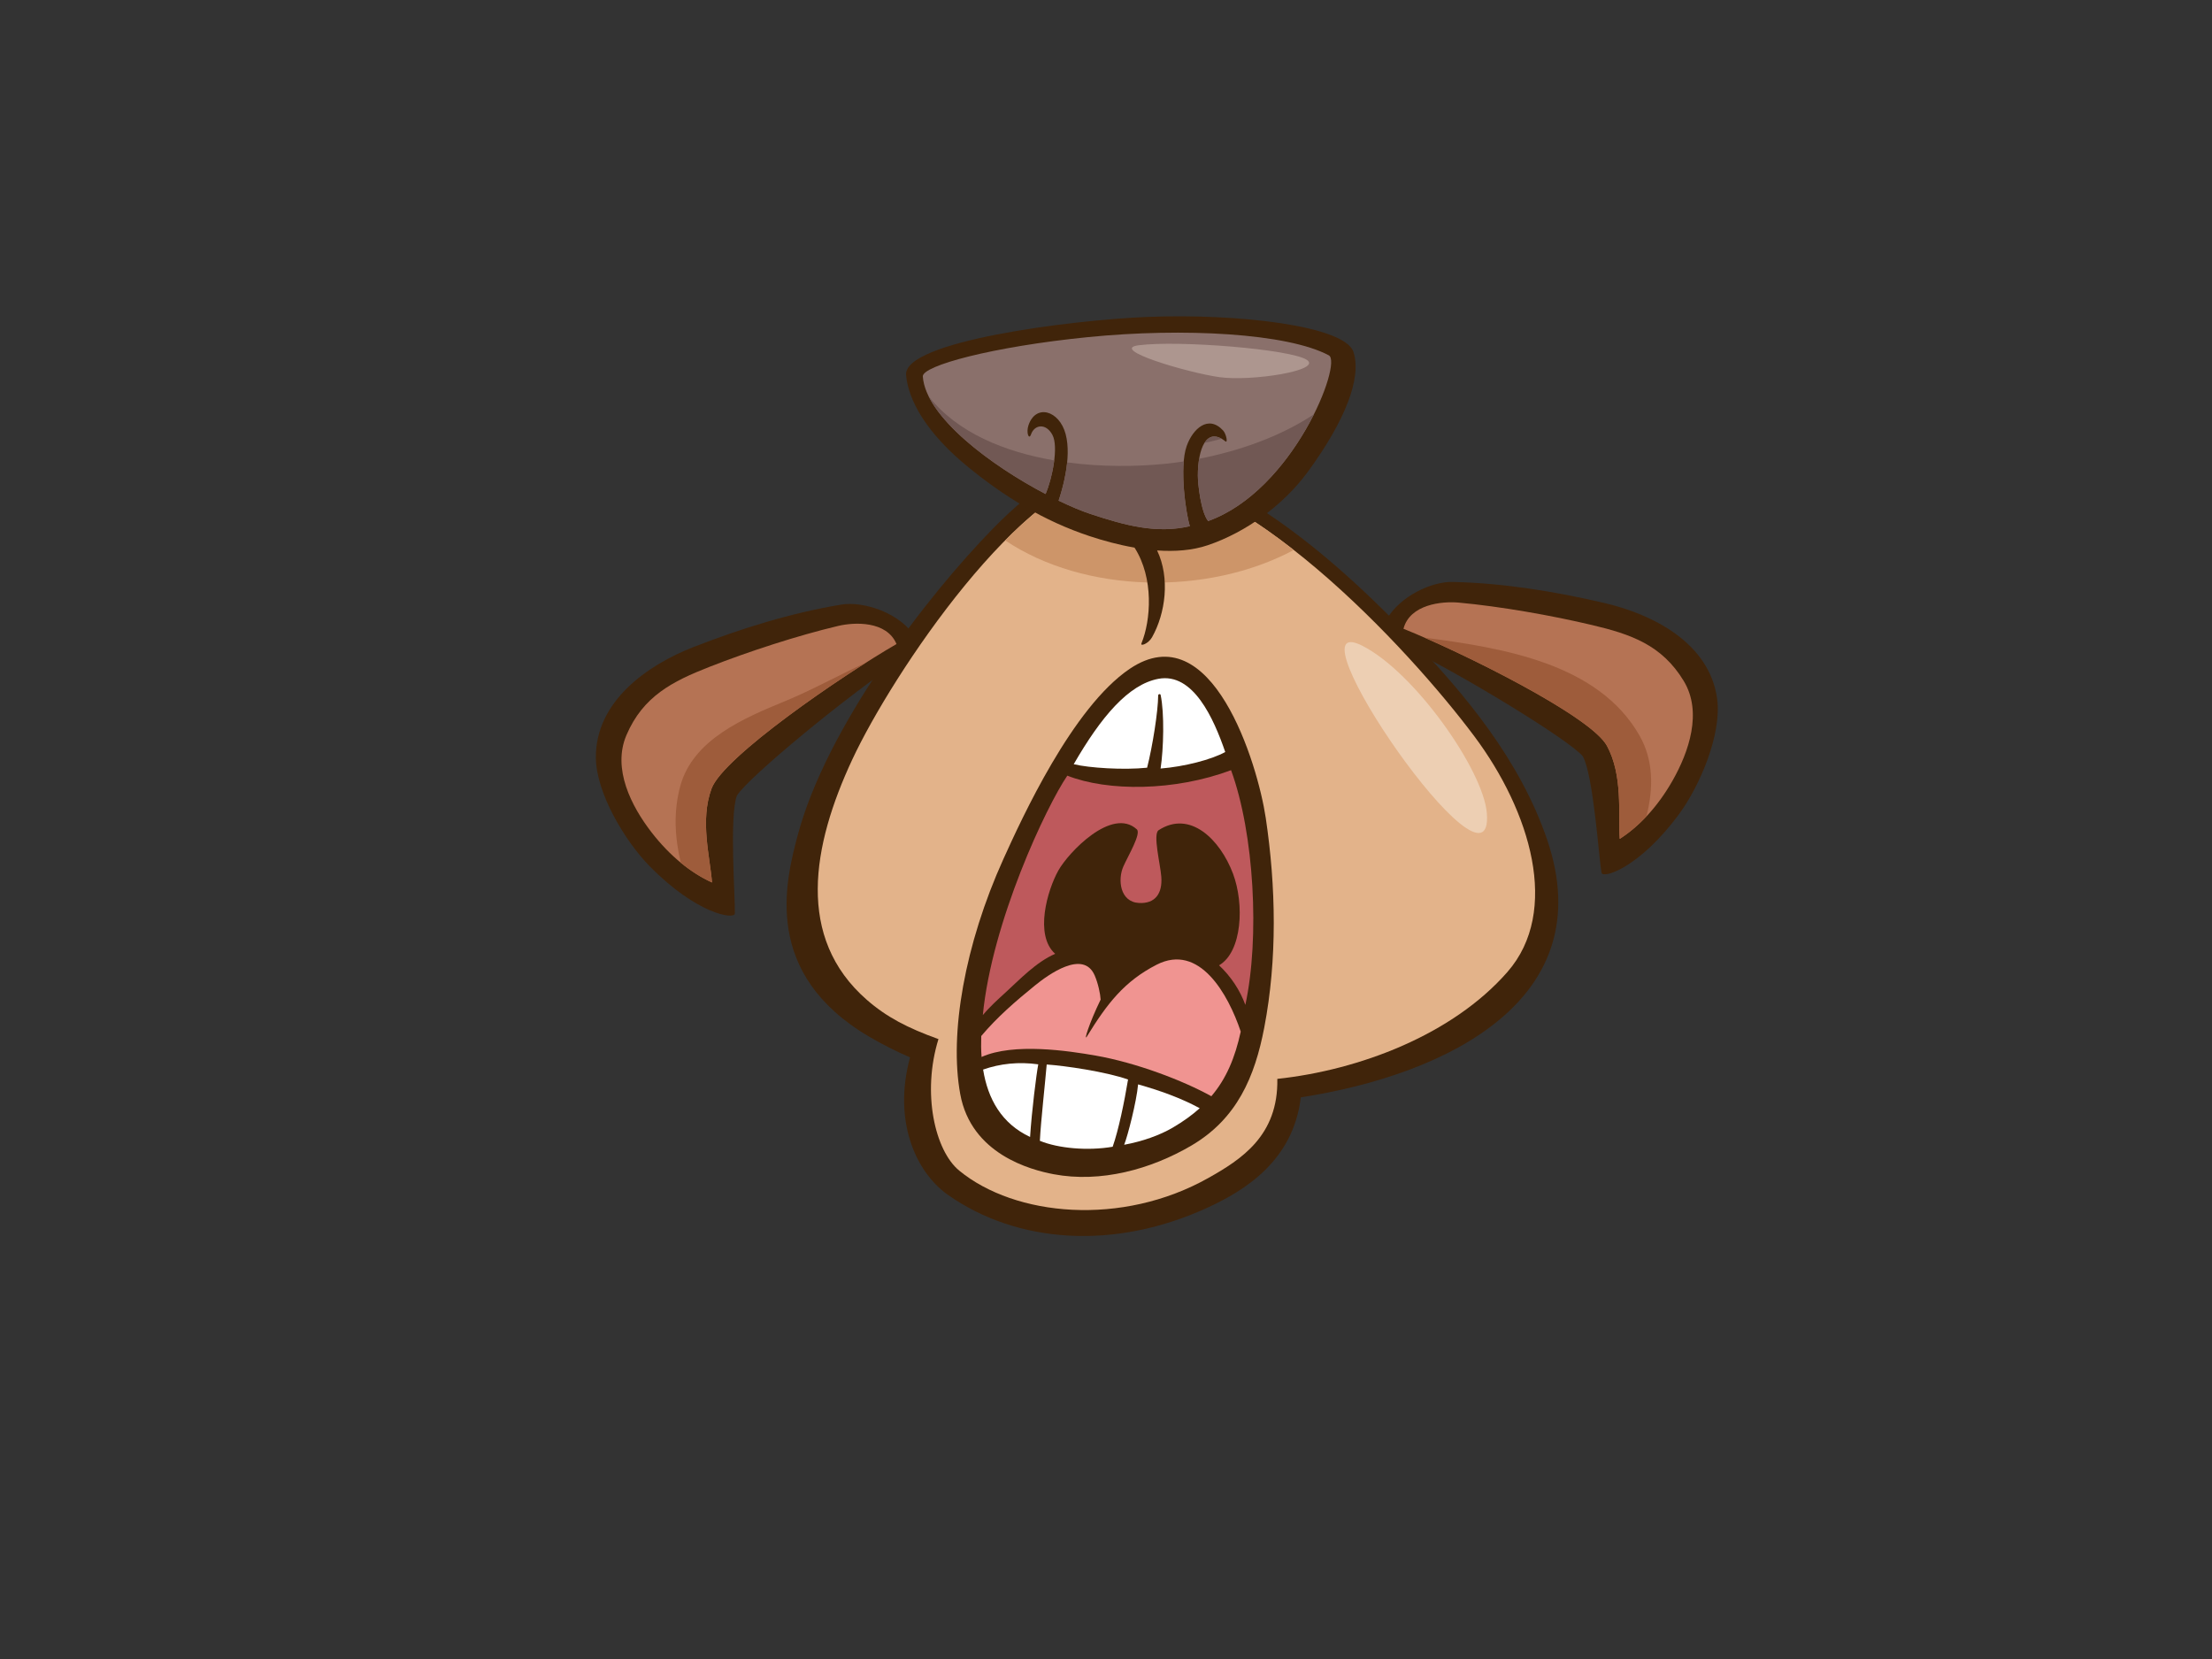 <?xml version="1.0" encoding="utf-8"?>
<!-- Generator: Adobe Illustrator 17.0.0, SVG Export Plug-In . SVG Version: 6.00 Build 0)  -->
<!DOCTYPE svg PUBLIC "-//W3C//DTD SVG 1.1//EN" "http://www.w3.org/Graphics/SVG/1.1/DTD/svg11.dtd">
<svg version="1.1" id="Layer_1" xmlns="http://www.w3.org/2000/svg" xmlns:xlink="http://www.w3.org/1999/xlink" x="0px" y="0px"
	 width="800px" height="600px" viewBox="0 0 800 600" enable-background="new 0 0 800 600" xml:space="preserve">
<rect x="0" y="0" width="800" height="600" fill="#333333" stroke="none"/>
<g>
	<path fill="#40240A" d="M288.522,302.001c10.308-38.665,46.044-85.77,70.743-110.98c15.292-15.611,30.548-25.397,43.741-26.05
		c11.705-0.586,27.416,3.588,47.896,15.96c21.718,13.121,41.302,30.972,60.055,50.505c18.746,19.537,38.817,43.447,48.635,72.389
		c19.407,57.237-35.547,84.749-89.136,93.041c-2.729,23.031-20.471,33.718-33.223,39.656c-34.197,15.922-69.494,13.127-94.377-4.366
		c-11.378-8.001-20.078-26.344-13.727-49.735c-5.12-2.232-10.017-4.703-14.667-7.425
		C275.577,352.201,283.983,319.038,288.522,302.001z"/>
	<path fill="#E3B38A" d="M313.451,361.562c7.084,6.195,14.693,10.203,25.955,14.238c-6.049,19.542-1.268,40.358,7.51,47.569
		c20.226,16.606,58.824,20.283,90.155,2.633c11.786-6.64,25.301-15.261,24.888-35.811c29.725-3.178,63.391-15.969,83.231-38.674
		c19.215-21.993,8.307-58.085-12.004-85.263c-23.607-31.584-85.077-98.064-129.486-95.42
		c-33.455,1.995-80.891,72.624-95.475,103.885C293.647,305.981,287.798,339.117,313.451,361.562z"/>
	<path fill="#CD9569" d="M467.909,198.922c-21.573-16.885-44.56-29.254-64.208-28.088c-12.282,0.733-26.443,10.725-40.17,24.609
		C392.243,214.68,436.619,215.609,467.909,198.922z"/>
	<path fill="#40240A" d="M489.478,127.255c-3.125-9.373-41.411-13.986-74.865-12.618c-27.149,1.113-88.097,8.772-86.914,21.051
		c1.185,12.281,11.473,24.123,21.53,32.468c13.826,11.475,28.529,20.343,44.818,25.734c4.961,1.646,10.538,3.166,16.27,4.165
		c7.097,11.059,5.894,26.389,2.497,34.647c-0.479,1.166,2.491,0.162,3.847-2.245c4.842-8.604,6.579-21.411,1.821-31.383
		c6.398,0.448,12.723,0.013,18.34-1.893c14.078-4.775,27.51-14.711,36.203-26.597C486.459,152.209,492.601,136.629,489.478,127.255z
		"/>
	<path fill="#8A706B" d="M436.941,188.444c-2.635-3.257-3.724-13.46-3.724-16.444c0-9.623,3.104-17.838,9.93-12.407
		c1.03,0.814,0.339-2.665-0.774-3.88c-5.432-5.894-11.034-0.522-13.189,5.585c-2.794,7.909-0.211,24.841,1.145,28.998
		c-11.99,2.803-23.176-0.188-35.979-4.425c-3.256-1.077-7.2-2.729-11.489-4.809c1.132-3.285,4.867-15.366,2.535-24.084
		c-2.282-8.557-10.812-11.034-13.452-3.125c-0.865,2.607,0.173,5.43,0.932,3.253c1.241-3.564,5.383-4.189,7.732,0.155
		c2.351,4.345-0.129,15.982-2.456,21.407c-19.606-10.269-43.377-27.857-44.405-42.509c-0.27-3.871,24.993-10.763,59.712-14.232
		c34.716-3.47,72.207-1.39,87.133,6.593C485.613,131.208,467.843,177.355,436.941,188.444z"/>
	<path fill="#715854" d="M435.602,160.188c2.068-0.448,4.144-0.945,6.233-1.501C439.077,157.093,437.014,157.929,435.602,160.188z"
		/>
	<path fill="#715854" d="M335.863,143.345c6.386,12.888,25.807,26.691,42.287,35.323c1.262-2.946,2.562-7.715,3.118-12.157
		C363.367,163.45,346.203,156.498,335.863,143.345z"/>
	<path fill="#715854" d="M433.701,165.912c-0.315,1.867-0.484,3.937-0.484,6.088c0,2.984,1.089,13.187,3.724,16.444
		c17.625-6.325,30.972-24.054,38.258-38.618C462.978,157.961,447.883,163.158,433.701,165.912z"/>
	<path fill="#715854" d="M428.112,166.884c-2.255,0.348-4.473,0.627-6.637,0.846c-10.589,1.079-23.106,1.164-35.527-0.499
		c-0.598,6.08-2.37,11.74-3.087,13.831c4.289,2.081,8.233,3.733,11.489,4.809c12.803,4.238,23.989,7.229,35.979,4.425
		C429.239,186.963,427.371,175.409,428.112,166.884z"/>
	<path fill="#40240A" d="M250.903,233.972c17.158-6.676,35.185-12.304,53.364-15.31c7.974-1.317,21.625,2.918,27.14,12.366
		c-1.56,2.11-3.024,4.285-4.393,6.523c-0.19,0.243-0.377,0.499-0.567,0.748c-19.421,12.801-55.628,42.624-59.914,49.407
		c-2.855,7.207-0.561,37.738-0.769,42.66c-0.099,2.294-13.672,0.337-30.748-17.028c-8.939-9.09-19.466-26.538-19.514-39.424
		C215.429,253.684,234.002,240.559,250.903,233.972z"/>
	<path fill="#B57354" d="M235.626,301.008c6.651,8.601,14.269,14.703,21.884,18.156c-0.692-9.128-4.437-22.464-0.161-33.971
		c4.275-11.496,47.103-40.833,66.887-52.266c-3.554-8.444-15.216-7.951-21.138-6.544c-14.733,3.49-32.52,9.301-46.609,14.833
		c-13.24,5.195-23.936,10.588-29.938,24.677C221.376,278.028,228.336,291.579,235.626,301.008z"/>
	<path fill="#40240A" d="M507.862,233.524c-1.974-3.309-4.095-6.47-6.461-9.41c5.035-8.68,16.534-13.818,23.95-13.649
		c18.418,0.409,37.062,3.449,54.986,7.642c17.659,4.133,37.894,14.515,40.68,34.555c1.765,12.761-6.201,31.518-13.773,41.78
		c-14.455,19.595-27.619,23.443-28.041,21.187c-0.9-4.839-2.925-35.391-6.768-42.125c-5.02-5.903-42.543-28.883-64.054-39.407
		C508.209,233.906,508.034,233.714,507.862,233.524z"/>
	<path fill="#B57354" d="M608.946,246.282c-7.93-13.112-19.277-16.937-33.119-20.219c-14.73-3.496-33.157-6.738-48.235-8.122
		c-6.063-0.554-17.68,0.597-20.008,9.458c21.2,8.537,67.729,31.541,73.585,42.326c5.854,10.793,4.025,24.521,4.628,33.658
		c7.054-4.5,13.737-11.614,19.107-21.061C610.794,271.963,615.771,257.561,608.946,246.282z"/>
	<path fill="#9E5C3B" d="M284.013,253.543c-14.647,6.039-33.349,13.779-37.967,30.695c-2.532,9.273-2.02,18.597,0.179,27.793
		c3.683,3.023,7.48,5.41,11.285,7.133c-0.692-9.128-4.437-22.464-0.161-33.971c3.592-9.663,34.397-31.912,55.889-45.557
		C303.422,244.127,293.828,249.503,284.013,253.543z"/>
	<path fill="#9E5C3B" d="M515.235,230.631c23.097,10.121,60.709,29.469,65.934,39.094c5.854,10.793,4.025,24.521,4.628,33.658
		c3.338-2.13,6.585-4.867,9.659-8.13c2.594-10.228,2.569-20.36-2.518-29.258C578.085,240.007,543.849,234.343,515.235,230.631z"/>
	<path fill="#40240A" d="M457.775,295.804c-2.931-19.622-19.454-73.96-49.183-53.922c-20.757,13.995-39.1,54.222-45.669,68.731
		c-14.073,31.068-19.617,63.27-15.648,85.041c3.963,21.788,25.509,27.448,33.75,29.011c17.1,3.234,35.289-1.786,49.924-10.398
		c16.461-9.693,22.871-24.839,26.282-42.605C461.98,346.896,461.484,320.665,457.775,295.804z"/>
	<path fill="#FFFFFF" d="M418.912,245.509c12.595-2.385,20.035,14.302,24.211,26.465c-4.997,2.761-14.788,5.289-23.381,5.977
		c1.095-7.19,1.415-19.981,0.021-26.602c-0.11-0.516-0.894-0.335-0.894,0.153c-0.029,5.739-2.028,18.393-4.002,26.15
		c-8.518,0.893-21.007,0.083-26.541-1.266C398.289,259.105,408.169,247.549,418.912,245.509z"/>
	<path fill="#FFFFFF" d="M372.545,411.197c-10.276-4.809-15.262-13.696-16.989-24.372c6.131-2.155,12.837-2.884,19.945-1.893
		C374.829,388.428,373.135,401.888,372.545,411.197z"/>
	<path fill="#FFFFFF" d="M402.411,414.738c-8.903,1.539-19.646,0.616-26.329-2.149c0.324-6.783,1.961-21.424,2.471-27.597
		c6.609,0.458,21.185,2.552,29.422,5.428C406.655,398.387,404.567,408.637,402.411,414.738z"/>
	<path fill="#FFFFFF" d="M424.235,407.767c-4.861,2.852-11.012,5.012-17.662,6.255c1.276-3.21,4.441-15.406,5.036-21.848
		c7.746,2.194,15.421,4.903,22.286,8.631C431.151,403.271,427.964,405.573,424.235,407.767z"/>
	<path fill="#F09491" d="M438.101,396.467c-10.213-5.664-27.078-12.115-41.887-14.707c-9.745-1.703-29.578-4.715-41.218,0.509
		c-0.184-2.462-0.2-5.003-0.118-7.583c5.78-6.841,12.387-12.573,19.475-18.314c4.627-3.75,17.417-13.127,21.547-3.609
		c1.258,2.88,2.053,6.753,2.159,8.751c-4.198,8.633-6.261,15.457-4.926,13.285c7.281-11.835,13.477-19.893,25.166-25.896
		c15.486-7.939,25.897,10.65,30.427,24.18C446.681,382.489,443.56,390.042,438.101,396.467z"/>
	<path fill="#BE595C" d="M450.397,363.438c-1.929-5.327-5.285-10.384-9.514-14.319c8.395-4.869,9.179-22.168,5.056-33.127
		c-4.679-12.428-15.579-23.129-26.92-15.732c-2.134,1.39,0.637,12.272,0.981,16.828c0.464,6.15-2.263,9.797-8.081,9.486
		c-6.888-0.366-7.761-8.448-5.627-13.236c1.744-3.91,6.519-11.874,4.855-13.391c-8.978-8.194-24.666,8.267-28.382,14.89
		c-3.933,7.026-8.746,23.357-1.141,30.13c-6.858,2.948-12.881,9.339-17.911,13.933c-2.674,2.443-5.719,5.176-8.26,8.224
		c3.309-33.933,23.019-75.551,30.554-86.595c14.665,5.768,38.815,5.655,59.225-1.983
		C453.613,301.451,455.641,339.202,450.397,363.438z"/>
	<path fill="#AD968F" d="M411.874,124.863c14.573-1.85,54.864,1.42,60.735,5.266c5.871,3.85-20.045,7.892-31.584,6.276
		C429.487,134.785,400.739,126.281,411.874,124.863z"/>
	<path fill="#EDCFB3" d="M492.534,233.464c19.034,9.516,44.018,45.208,45.207,60.671
		C540.488,329.801,464.442,219.416,492.534,233.464z"/>
</g>
</svg>

